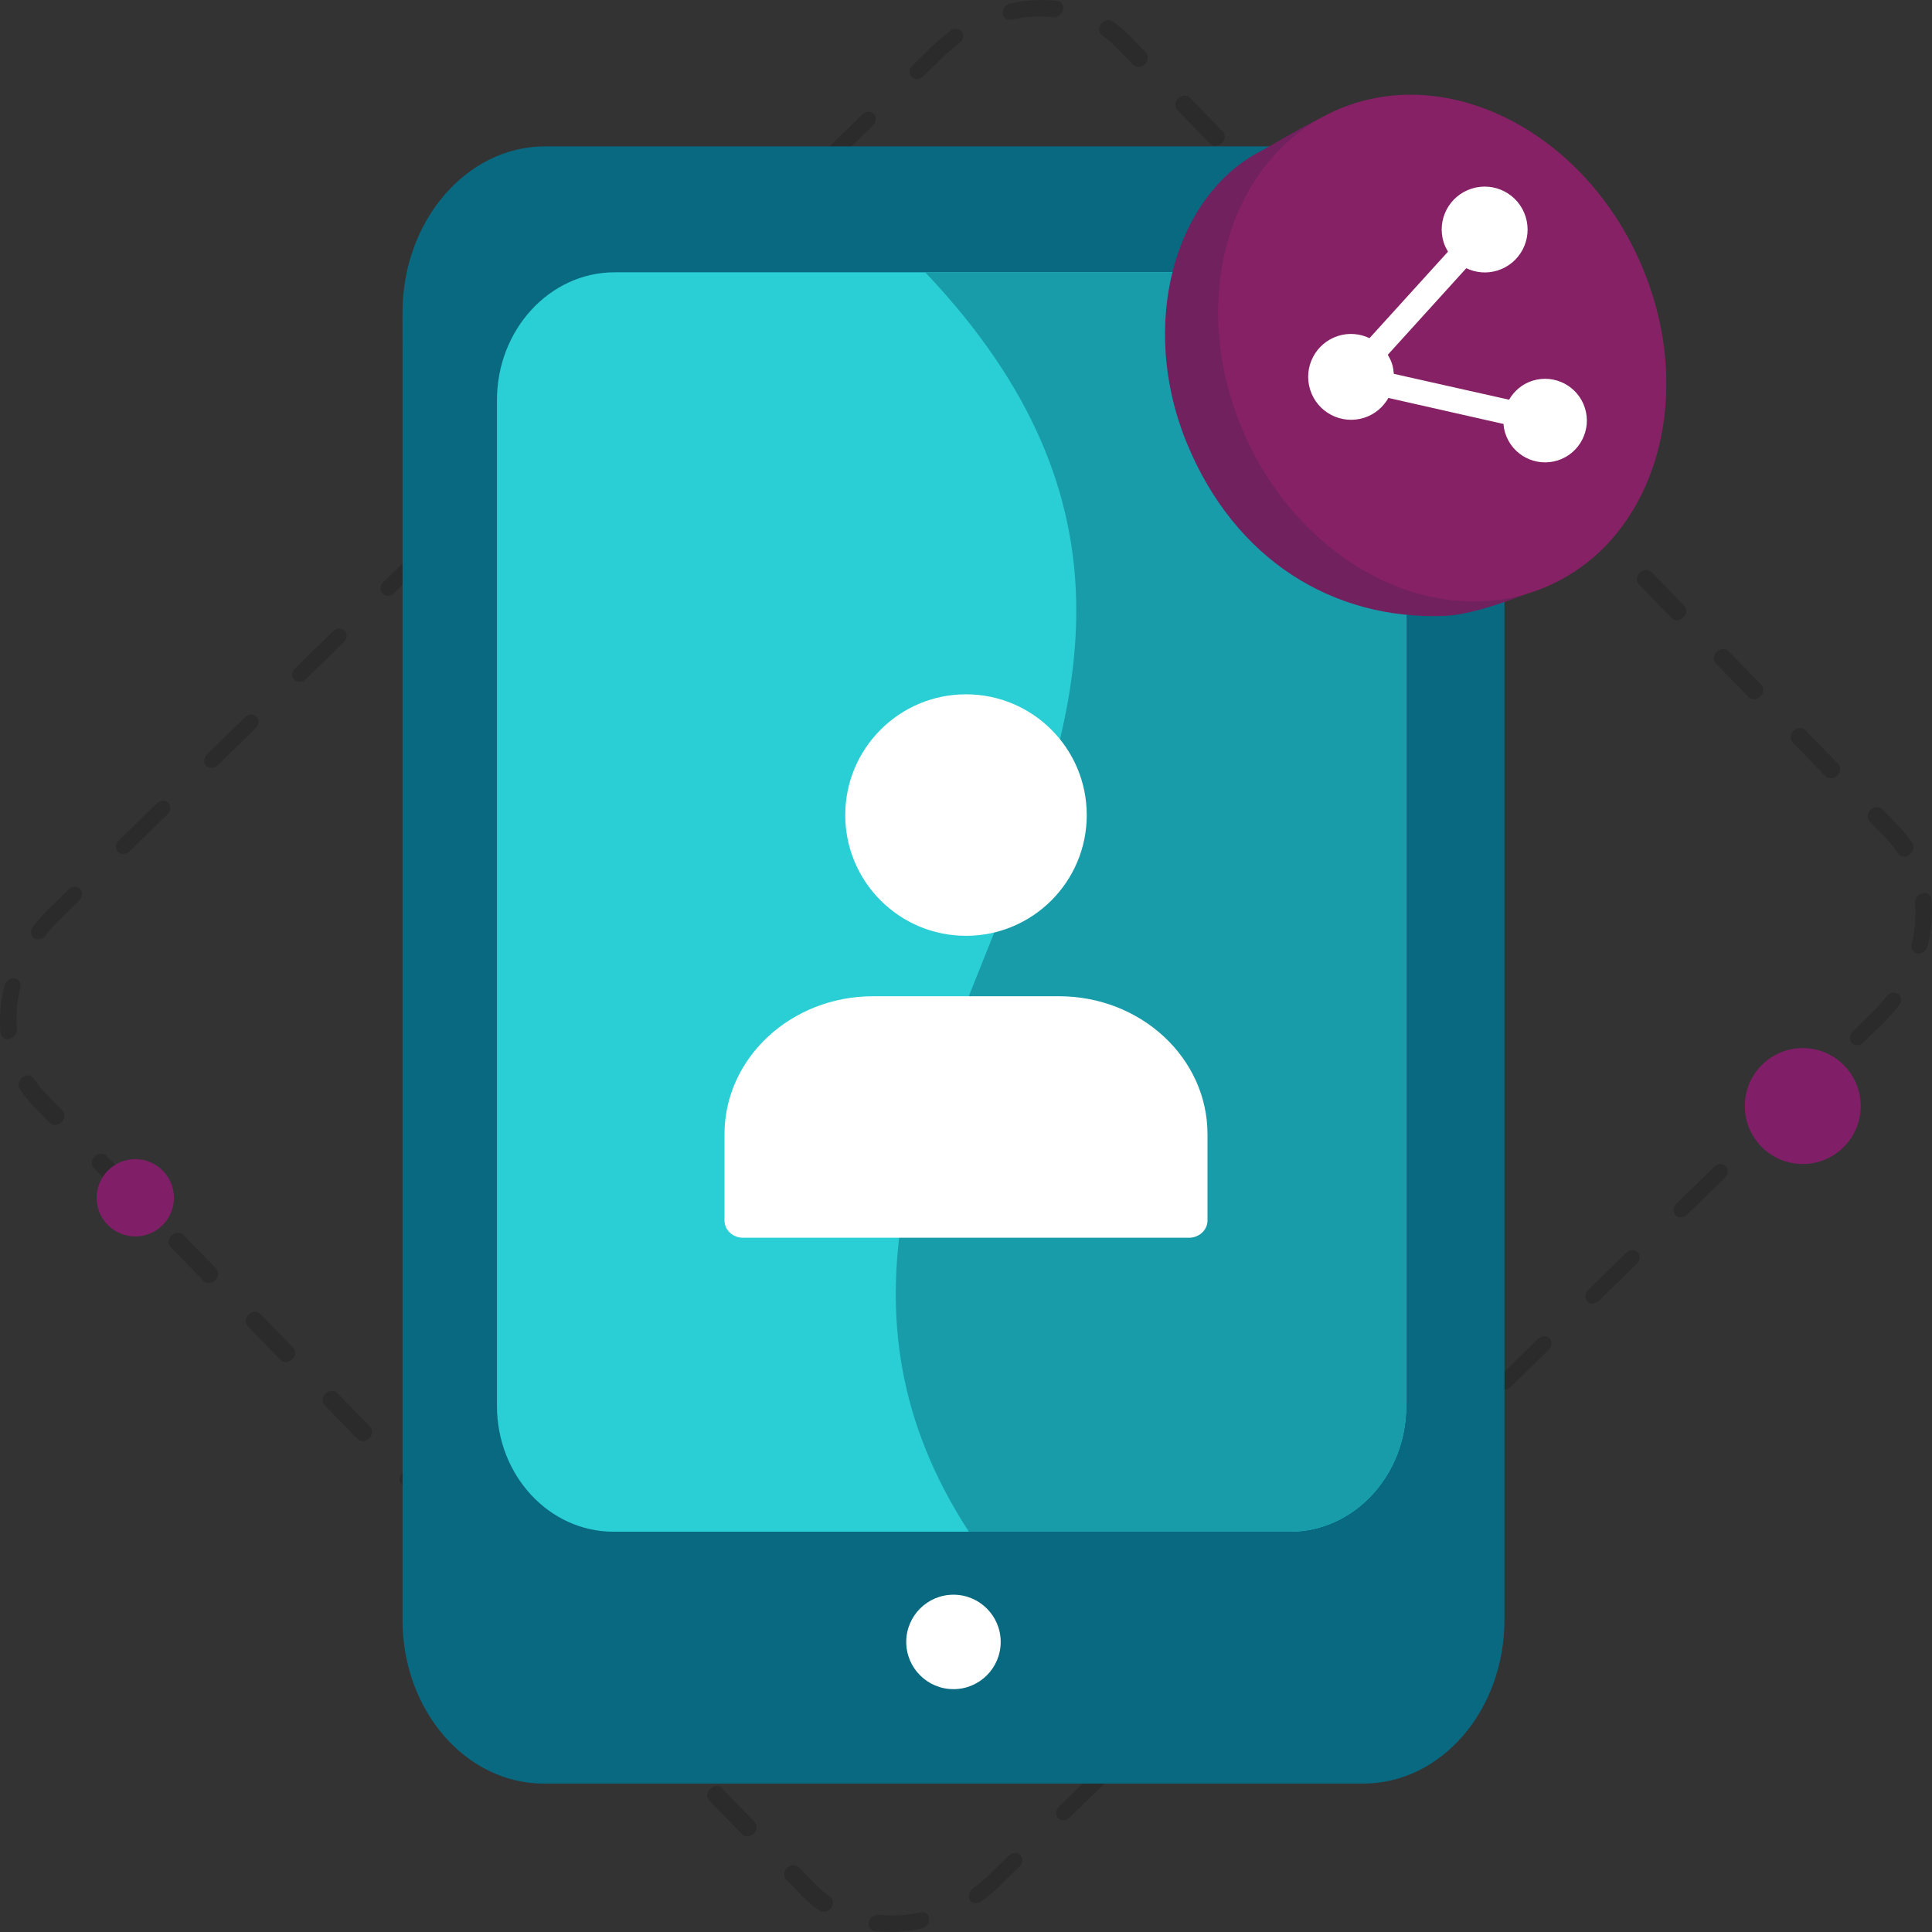 <svg width="72" height="72" viewBox="0 0 72 72" fill="none" xmlns="http://www.w3.org/2000/svg">
<rect x="0" y="0" width="72" height="72" fill="#333333" stroke="none"/>
<path fill-rule="evenodd" clip-rule="evenodd" d="M30.379 70.215C30.55 70.391 30.734 70.546 30.929 70.682C31.059 70.772 31.076 70.962 30.966 71.105C30.857 71.249 30.662 71.292 30.532 71.202C30.311 71.048 30.103 70.872 29.91 70.674L29.295 70.043C29.185 69.93 29.201 69.735 29.331 69.609C29.461 69.482 29.655 69.471 29.765 69.584L30.379 70.215ZM28.091 68.334C27.961 68.461 27.767 68.472 27.657 68.359L26.429 67.097C26.319 66.984 26.335 66.789 26.464 66.663C26.594 66.536 26.788 66.525 26.898 66.638L28.127 67.901C28.237 68.014 28.221 68.208 28.091 68.334ZM25.224 65.388C25.095 65.515 24.9 65.526 24.791 65.413L23.562 64.151C23.452 64.038 23.468 63.843 23.598 63.717C23.727 63.59 23.921 63.579 24.031 63.692L25.26 64.955C25.37 65.068 25.354 65.262 25.224 65.388ZM22.358 62.443C22.228 62.569 22.034 62.58 21.924 62.467L20.695 61.205C20.585 61.092 20.601 60.898 20.731 60.771C20.86 60.644 21.055 60.633 21.165 60.746L22.393 62.009C22.503 62.122 22.487 62.316 22.358 62.443ZM19.491 59.497C19.361 59.623 19.167 59.634 19.057 59.521L17.828 58.259C17.718 58.146 17.734 57.952 17.864 57.825C17.994 57.698 18.188 57.687 18.298 57.8L19.526 59.063C19.636 59.176 19.62 59.37 19.491 59.497ZM16.624 56.551C16.494 56.677 16.3 56.688 16.19 56.575L14.961 55.313C14.851 55.2 14.867 55.006 14.997 54.879C15.127 54.752 15.321 54.741 15.431 54.854L16.66 56.117C16.77 56.23 16.754 56.424 16.624 56.551ZM13.757 53.605C13.627 53.731 13.433 53.742 13.323 53.629L12.095 52.367C11.985 52.254 12.001 52.06 12.13 51.933C12.26 51.806 12.454 51.795 12.564 51.908L13.793 53.171C13.903 53.284 13.887 53.478 13.757 53.605ZM10.89 50.659C10.761 50.785 10.566 50.797 10.457 50.684L9.228 49.421C9.118 49.308 9.134 49.114 9.264 48.987C9.393 48.861 9.588 48.849 9.697 48.962L10.926 50.225C11.036 50.338 11.02 50.532 10.89 50.659ZM8.024 47.713C7.894 47.84 7.7 47.85 7.59 47.738L6.361 46.475C6.251 46.362 6.267 46.168 6.397 46.041C6.526 45.915 6.721 45.904 6.831 46.017L8.059 47.279C8.169 47.392 8.153 47.586 8.024 47.713ZM5.157 44.767C5.027 44.894 4.833 44.905 4.723 44.792L3.494 43.529C3.384 43.416 3.4 43.222 3.53 43.095C3.66 42.969 3.854 42.958 3.964 43.071L5.193 44.333C5.302 44.446 5.287 44.64 5.157 44.767ZM2.29 41.821C2.16 41.948 1.966 41.959 1.856 41.846L1.242 41.214C1.049 41.016 0.879 40.803 0.731 40.577C0.644 40.445 0.692 40.252 0.838 40.145C0.984 40.039 1.173 40.061 1.26 40.193C1.39 40.392 1.541 40.581 1.711 40.756L2.326 41.387C2.436 41.5 2.42 41.694 2.29 41.821ZM32.382 71.629C32.424 71.46 32.592 71.338 32.756 71.357C33.259 71.414 33.781 71.385 34.299 71.269C34.468 71.232 34.617 71.335 34.632 71.501C34.646 71.666 34.521 71.831 34.351 71.869C33.765 71.999 33.174 72.033 32.604 71.968C32.44 71.949 32.34 71.797 32.382 71.629ZM0.352 38.714C0.183 38.752 0.034 38.648 0.019 38.483C-0.031 37.911 0.018 37.32 0.163 36.736C0.205 36.568 0.372 36.446 0.537 36.465C0.702 36.483 0.801 36.635 0.759 36.804C0.631 37.319 0.588 37.841 0.633 38.346C0.647 38.512 0.521 38.676 0.352 38.714ZM36.147 70.811C36.06 70.678 36.108 70.485 36.255 70.379C36.474 70.22 36.685 70.042 36.887 69.845L37.591 69.158C37.721 69.031 37.915 69.02 38.025 69.133C38.135 69.246 38.119 69.44 37.989 69.567L37.285 70.254C37.057 70.477 36.818 70.678 36.569 70.859C36.423 70.965 36.234 70.943 36.147 70.811ZM1.264 34.965C1.134 34.874 1.118 34.684 1.227 34.541C1.414 34.297 1.621 34.062 1.848 33.84L2.553 33.152C2.682 33.025 2.877 33.014 2.987 33.127C3.097 33.24 3.081 33.434 2.951 33.561L2.247 34.249C2.045 34.445 1.862 34.653 1.698 34.868C1.588 35.012 1.394 35.055 1.264 34.965ZM39.434 67.757C39.324 67.644 39.34 67.45 39.469 67.324L40.878 65.948C41.007 65.822 41.202 65.811 41.312 65.924C41.422 66.037 41.406 66.231 41.276 66.357L39.867 67.733C39.738 67.859 39.544 67.871 39.434 67.757ZM4.395 31.752C4.285 31.639 4.301 31.444 4.431 31.318L5.839 29.942C5.969 29.816 6.163 29.805 6.273 29.918C6.383 30.031 6.367 30.225 6.238 30.352L4.829 31.727C4.699 31.854 4.505 31.865 4.395 31.752ZM42.72 64.548C42.61 64.435 42.626 64.241 42.756 64.114L44.164 62.739C44.294 62.612 44.488 62.601 44.598 62.714C44.708 62.827 44.692 63.021 44.563 63.148L43.154 64.523C43.024 64.65 42.83 64.661 42.72 64.548ZM7.682 28.542C7.572 28.429 7.588 28.235 7.717 28.108L9.126 26.733C9.256 26.606 9.45 26.595 9.56 26.708C9.67 26.821 9.654 27.015 9.524 27.142L8.116 28.518C7.986 28.644 7.792 28.655 7.682 28.542ZM46.007 61.339C45.897 61.226 45.913 61.032 46.042 60.905L47.451 59.529C47.581 59.403 47.775 59.392 47.885 59.505C47.995 59.618 47.979 59.812 47.849 59.939L46.441 61.314C46.311 61.441 46.117 61.452 46.007 61.339ZM10.968 25.333C10.858 25.22 10.874 25.026 11.004 24.899L12.413 23.523C12.542 23.397 12.737 23.386 12.847 23.499C12.957 23.612 12.941 23.806 12.811 23.933L11.402 25.308C11.273 25.435 11.078 25.446 10.968 25.333ZM49.294 58.129C49.184 58.016 49.2 57.822 49.329 57.696L50.738 56.32C50.867 56.193 51.062 56.182 51.172 56.295C51.282 56.408 51.266 56.603 51.136 56.729L49.727 58.105C49.598 58.231 49.404 58.242 49.294 58.129ZM14.255 22.123C14.145 22.01 14.161 21.816 14.291 21.69L15.699 20.314C15.829 20.188 16.023 20.177 16.133 20.29C16.243 20.402 16.227 20.597 16.098 20.723L14.689 22.099C14.559 22.225 14.365 22.236 14.255 22.123ZM52.58 54.92C52.47 54.807 52.486 54.613 52.616 54.486L54.024 53.111C54.154 52.984 54.348 52.973 54.458 53.086C54.568 53.199 54.552 53.393 54.423 53.52L53.014 54.895C52.884 55.022 52.69 55.033 52.58 54.92ZM17.542 18.914C17.432 18.801 17.448 18.607 17.577 18.48L18.986 17.105C19.116 16.978 19.31 16.967 19.42 17.08C19.53 17.193 19.514 17.387 19.384 17.514L17.976 18.889C17.846 19.016 17.652 19.027 17.542 18.914ZM55.867 51.711C55.757 51.597 55.773 51.403 55.903 51.277L57.311 49.901C57.441 49.775 57.635 49.764 57.745 49.877C57.855 49.99 57.839 50.184 57.709 50.31L56.301 51.686C56.171 51.812 55.977 51.824 55.867 51.711ZM20.828 15.705C20.718 15.592 20.734 15.397 20.864 15.271L22.273 13.895C22.402 13.769 22.596 13.758 22.706 13.871C22.816 13.984 22.8 14.178 22.671 14.305L21.262 15.68C21.133 15.807 20.938 15.818 20.828 15.705ZM59.154 48.501C59.044 48.388 59.059 48.194 59.189 48.067L60.598 46.692C60.727 46.565 60.922 46.554 61.032 46.667C61.142 46.78 61.126 46.974 60.996 47.101L59.587 48.477C59.458 48.603 59.263 48.614 59.154 48.501ZM24.115 12.495C24.005 12.382 24.021 12.188 24.151 12.061L25.559 10.686C25.689 10.559 25.883 10.548 25.993 10.661C26.103 10.774 26.087 10.969 25.957 11.095L24.549 12.471C24.419 12.597 24.225 12.608 24.115 12.495ZM62.44 45.292C62.33 45.179 62.346 44.984 62.476 44.858L63.884 43.483C64.014 43.356 64.208 43.345 64.318 43.458C64.428 43.571 64.412 43.765 64.282 43.892L62.874 45.267C62.744 45.394 62.55 45.405 62.44 45.292ZM27.402 9.286C27.292 9.173 27.308 8.979 27.437 8.852L28.846 7.477C28.976 7.35 29.17 7.339 29.28 7.452C29.39 7.565 29.374 7.759 29.244 7.886L27.835 9.261C27.706 9.388 27.512 9.399 27.402 9.286ZM65.727 42.082C65.617 41.969 65.633 41.775 65.762 41.648L67.171 40.273C67.301 40.147 67.495 40.135 67.605 40.248C67.715 40.361 67.699 40.556 67.569 40.682L66.161 42.058C66.031 42.184 65.837 42.195 65.727 42.082ZM30.688 6.076C30.578 5.963 30.594 5.769 30.724 5.643L32.133 4.267C32.262 4.141 32.456 4.13 32.566 4.243C32.676 4.356 32.66 4.55 32.531 4.676L31.122 6.052C30.992 6.178 30.798 6.189 30.688 6.076ZM69.013 38.873C68.903 38.76 68.919 38.566 69.049 38.439L69.753 37.751C69.955 37.555 70.138 37.347 70.302 37.132C70.412 36.988 70.606 36.945 70.736 37.035C70.866 37.126 70.882 37.316 70.773 37.459C70.586 37.703 70.379 37.938 70.151 38.161L69.447 38.848C69.318 38.975 69.123 38.986 69.013 38.873ZM33.975 2.867C33.865 2.754 33.881 2.56 34.011 2.433L34.715 1.746C34.943 1.523 35.182 1.322 35.431 1.141C35.577 1.035 35.766 1.057 35.853 1.189C35.94 1.322 35.892 1.515 35.745 1.621C35.526 1.78 35.315 1.958 35.113 2.155L34.409 2.842C34.279 2.969 34.085 2.98 33.975 2.867ZM71.463 35.535C71.298 35.517 71.199 35.365 71.241 35.196C71.369 34.681 71.412 34.159 71.368 33.654C71.353 33.488 71.478 33.324 71.648 33.286C71.817 33.248 71.966 33.352 71.981 33.517C72.031 34.089 71.982 34.68 71.837 35.264C71.795 35.432 71.628 35.554 71.463 35.535ZM37.368 0.499C37.354 0.334 37.479 0.169 37.649 0.131C38.235 0.001 38.826 -0.033 39.396 0.032C39.56 0.051 39.66 0.203 39.618 0.371C39.576 0.54 39.408 0.662 39.244 0.643C38.74 0.586 38.219 0.615 37.701 0.731C37.532 0.768 37.383 0.665 37.368 0.499ZM71.162 31.855C71.016 31.961 70.827 31.939 70.74 31.807C70.61 31.608 70.459 31.42 70.289 31.244L69.674 30.613C69.564 30.5 69.58 30.306 69.71 30.179C69.84 30.052 70.034 30.041 70.144 30.154L70.758 30.786C70.951 30.984 71.121 31.197 71.269 31.423C71.356 31.555 71.308 31.748 71.162 31.855ZM41.034 0.895C41.143 0.751 41.338 0.708 41.468 0.798C41.689 0.952 41.897 1.128 42.09 1.326L42.705 1.958C42.815 2.071 42.799 2.265 42.669 2.391C42.539 2.518 42.345 2.529 42.235 2.416L41.621 1.785C41.45 1.609 41.266 1.454 41.071 1.318C40.941 1.228 40.924 1.038 41.034 0.895ZM68.47 28.905C68.34 29.031 68.146 29.042 68.036 28.929L66.808 27.667C66.698 27.554 66.713 27.36 66.843 27.233C66.973 27.107 67.167 27.095 67.277 27.208L68.506 28.471C68.616 28.584 68.6 28.778 68.47 28.905ZM65.603 25.959C65.474 26.085 65.279 26.096 65.169 25.983L63.941 24.721C63.831 24.608 63.847 24.414 63.976 24.287C64.106 24.16 64.3 24.149 64.41 24.262L65.639 25.525C65.749 25.638 65.733 25.832 65.603 25.959ZM62.736 23.013C62.607 23.14 62.413 23.151 62.303 23.038L61.074 21.775C60.964 21.662 60.98 21.468 61.11 21.341C61.239 21.215 61.434 21.203 61.543 21.317L62.772 22.579C62.882 22.692 62.866 22.886 62.736 23.013ZM59.87 20.067C59.74 20.194 59.546 20.205 59.436 20.092L58.207 18.829C58.097 18.716 58.113 18.522 58.243 18.395C58.373 18.269 58.567 18.258 58.677 18.371L59.905 19.633C60.015 19.746 59.999 19.94 59.87 20.067ZM57.003 17.121C56.873 17.248 56.679 17.259 56.569 17.146L55.34 15.883C55.23 15.77 55.246 15.576 55.376 15.449C55.506 15.323 55.7 15.312 55.81 15.425L57.038 16.687C57.148 16.8 57.133 16.994 57.003 17.121ZM54.136 14.175C54.006 14.302 53.812 14.313 53.702 14.2L52.474 12.937C52.364 12.824 52.38 12.63 52.509 12.503C52.639 12.377 52.833 12.366 52.943 12.479L54.172 13.741C54.282 13.854 54.266 14.049 54.136 14.175ZM51.269 11.229C51.14 11.356 50.945 11.367 50.835 11.254L49.607 9.991C49.497 9.878 49.513 9.684 49.642 9.557C49.772 9.431 49.966 9.42 50.076 9.533L51.305 10.795C51.415 10.908 51.399 11.102 51.269 11.229ZM48.403 8.283C48.273 8.41 48.079 8.421 47.969 8.308L46.74 7.045C46.63 6.932 46.646 6.738 46.776 6.612C46.905 6.485 47.1 6.474 47.209 6.587L48.438 7.849C48.548 7.962 48.532 8.157 48.403 8.283ZM45.536 5.337C45.406 5.464 45.212 5.475 45.102 5.362L43.873 4.099C43.763 3.986 43.779 3.792 43.909 3.666C44.039 3.539 44.233 3.528 44.343 3.641L45.571 4.903C45.681 5.016 45.665 5.211 45.536 5.337Z" fill="black" fill-opacity="0.16"/>
<path d="M5.042 46.079C5.837 46.079 6.482 45.434 6.482 44.639C6.482 43.844 5.837 43.199 5.042 43.199C4.246 43.199 3.602 43.844 3.602 44.639C3.602 45.434 4.246 46.079 5.042 46.079Z" fill="#811E68"/>
<path d="M67.183 43.379C68.376 43.379 69.343 42.411 69.343 41.219C69.343 40.026 68.376 39.059 67.183 39.059C65.99 39.059 65.023 40.026 65.023 41.219C65.023 42.411 65.99 43.379 67.183 43.379Z" fill="#811E68"/>
<path d="M15 11.656C14.996 8.247 17.375 5.455 20.314 5.455H50.806C53.712 5.455 56.067 8.184 56.067 11.554C56.067 15.883 56.067 22.07 56.067 28.628C56.067 37.83 56.067 52.244 56.067 60.368C56.067 63.738 53.712 66.469 50.806 66.469H20.262C17.356 66.469 15.001 63.741 15.001 60.371C15.001 47.131 15.001 16.632 15.001 12.817C15.001 12.414 15 12.027 15 11.656Z" fill="#086981"/>
<ellipse cx="35.533" cy="61.19" rx="1.76" ry="1.76" fill="white"/>
<path d="M18.52 14.919C18.516 12.296 20.479 10.148 22.905 10.148H48.067C50.464 10.148 52.408 12.248 52.408 14.84C52.408 18.17 52.408 22.929 52.408 27.974C52.408 35.052 52.408 46.14 52.408 52.389C52.408 54.982 50.464 57.082 48.067 57.082H22.861C20.464 57.082 18.52 54.983 18.52 52.391C18.52 42.207 18.52 18.746 18.52 15.812C18.52 15.501 18.52 15.204 18.52 14.919Z" fill="#29CFD4"/>
<path d="M36.107 57.082H48.066C50.464 57.082 52.407 54.981 52.407 52.389V14.842C52.407 12.25 50.464 10.148 48.066 10.148H34.479C50.779 27.309 25.415 40.655 36.107 57.082Z" fill="#189CAA"/>
<path d="M46.956 5.646C43.76 7.32 42.43 12.1 44.217 16.482C46.005 20.864 49.679 23.11 53.829 22.953C55.085 22.905 57.021 22.076 57.682 21.82C59.584 19.648 58.258 15.566 56.668 11.666C54.948 7.449 54.638 3.431 50.536 3.9C49.153 4.277 47.824 5.191 46.956 5.646Z" fill="#70215E"/>
<path d="M50.084 3.99C45.94 5.593 44.221 10.914 46.244 15.875C48.267 20.836 53.267 23.558 57.41 21.955C61.554 20.352 63.274 15.031 61.251 10.07C59.227 5.109 54.228 2.387 50.084 3.99Z" fill="#872166"/>
<g clip-path="url(#clip0)">
<path d="M57.111 14.189C56.724 14.311 56.427 14.573 56.238 14.896L51.945 13.932C51.933 13.807 51.917 13.684 51.878 13.562C51.839 13.44 51.782 13.329 51.72 13.22L54.644 9.996C54.999 10.164 55.41 10.207 55.811 10.08C56.655 9.813 57.121 8.916 56.854 8.072C56.587 7.228 55.691 6.762 54.846 7.029C54.002 7.296 53.536 8.193 53.803 9.037C53.842 9.159 53.899 9.27 53.962 9.379L51.038 12.602C50.683 12.435 50.272 12.392 49.87 12.518C49.026 12.786 48.56 13.682 48.827 14.527C49.094 15.371 49.991 15.836 50.835 15.57C51.237 15.443 51.548 15.171 51.742 14.83L56.032 15.8C56.04 15.915 56.06 16.032 56.096 16.143C56.354 16.962 57.231 17.418 58.05 17.159C58.869 16.9 59.324 16.023 59.065 15.204C58.806 14.385 57.929 13.93 57.111 14.189Z" fill="white"/>
</g>
<path fill-rule="evenodd" clip-rule="evenodd" d="M27 42.27C27 39.429 29.48 37.127 32.538 37.127H39.462C42.52 37.127 45 39.429 45 42.27V45.484C45 45.839 44.69 46.127 44.308 46.127H27.692C27.31 46.127 27 45.839 27 45.484V42.27Z" fill="white"/>
<circle cx="36" cy="30.375" r="4.5" fill="white"/>
<defs>
<clipPath id="clip0">
<rect width="14.37" height="14.431" fill="white" transform="matrix(0.955 -0.302 0.301 0.951 44.961 8.268)"/>
</clipPath>
</defs>
</svg>
